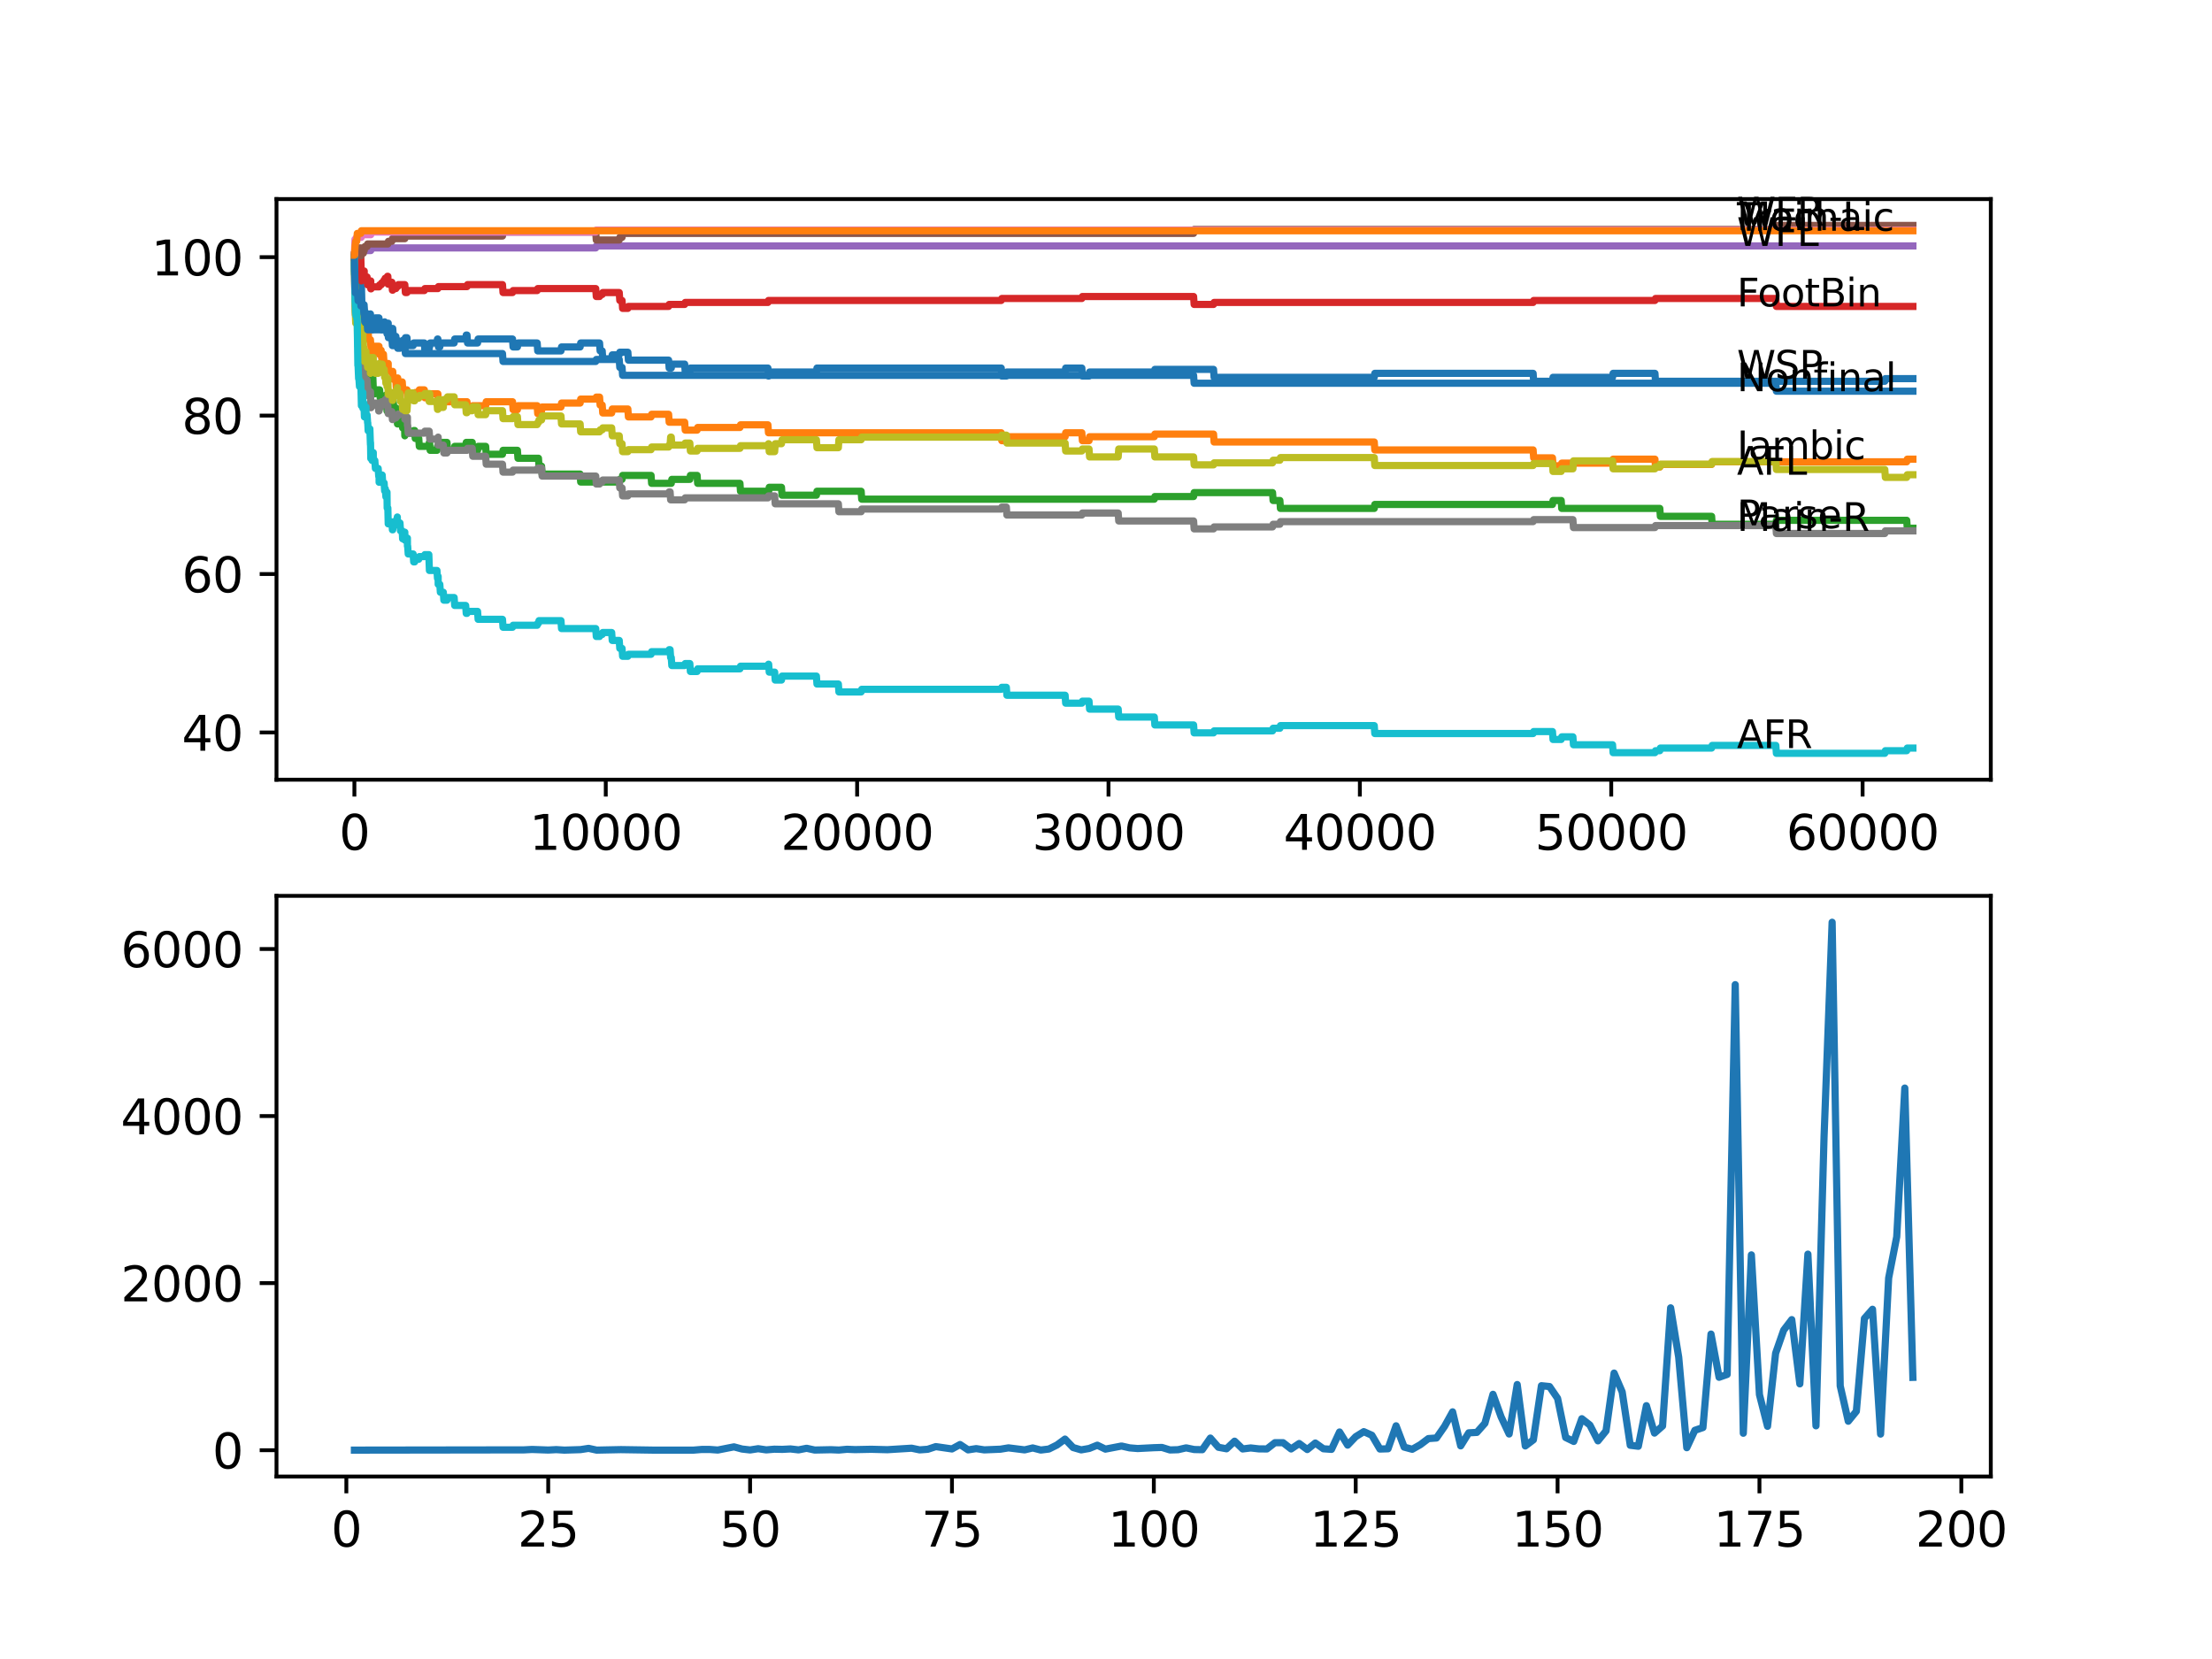 <?xml version="1.0" encoding="utf-8" standalone="no"?>
<!DOCTYPE svg PUBLIC "-//W3C//DTD SVG 1.1//EN"
  "http://www.w3.org/Graphics/SVG/1.1/DTD/svg11.dtd">
<svg xmlns:xlink="http://www.w3.org/1999/xlink" width="460.8pt" height="345.6pt" viewBox="0 0 460.8 345.6" xmlns="http://www.w3.org/2000/svg" version="1.1">
 <defs>
  <style type="text/css">*{stroke-linejoin: round; stroke-linecap: butt}</style>
 </defs>
 <g id="figure_1">
  <g id="patch_1">
   <path d="M 0 345.6 
L 460.8 345.6 
L 460.8 0 
L 0 0 
z
" style="fill: #ffffff"/>
  </g>
  <g id="axes_1">
   <g id="patch_2">
    <path d="M 57.6 162.432 
L 414.72 162.432 
L 414.72 41.472 
L 57.6 41.472 
z
" style="fill: #ffffff"/>
   </g>
   <g id="matplotlib.axis_1">
    <g id="xtick_1">
     <g id="line2d_1">
      <defs>
       <path id="mddcc6c1176" d="M 0 0 
L 0 3.5 
" style="stroke: #000000; stroke-width: 0.8"/>
      </defs>
      <g>
       <use xlink:href="#mddcc6c1176" x="73.827" y="162.432" style="stroke: #000000; stroke-width: 0.8"/>
      </g>
     </g>
     <g id="text_1">
      <!-- 0 -->
      <g transform="translate(70.646 177.03)scale(0.1 -0.1)">
       <defs>
        <path id="DejaVuSans-30" d="M 2034 4250 
Q 1547 4250 1301 3770 
Q 1056 3291 1056 2328 
Q 1056 1369 1301 889 
Q 1547 409 2034 409 
Q 2525 409 2770 889 
Q 3016 1369 3016 2328 
Q 3016 3291 2770 3770 
Q 2525 4250 2034 4250 
z
M 2034 4750 
Q 2819 4750 3233 4129 
Q 3647 3509 3647 2328 
Q 3647 1150 3233 529 
Q 2819 -91 2034 -91 
Q 1250 -91 836 529 
Q 422 1150 422 2328 
Q 422 3509 836 4129 
Q 1250 4750 2034 4750 
z
" transform="scale(0.016)"/>
       </defs>
       <use xlink:href="#DejaVuSans-30"/>
      </g>
     </g>
    </g>
    <g id="xtick_2">
     <g id="line2d_2">
      <g>
       <use xlink:href="#mddcc6c1176" x="126.192" y="162.432" style="stroke: #000000; stroke-width: 0.8"/>
      </g>
     </g>
     <g id="text_2">
      <!-- 10000 -->
      <g transform="translate(110.286 177.03)scale(0.1 -0.1)">
       <defs>
        <path id="DejaVuSans-31" d="M 794 531 
L 1825 531 
L 1825 4091 
L 703 3866 
L 703 4441 
L 1819 4666 
L 2450 4666 
L 2450 531 
L 3481 531 
L 3481 0 
L 794 0 
L 794 531 
z
" transform="scale(0.016)"/>
       </defs>
       <use xlink:href="#DejaVuSans-31"/>
       <use xlink:href="#DejaVuSans-30" x="63.623"/>
       <use xlink:href="#DejaVuSans-30" x="127.246"/>
       <use xlink:href="#DejaVuSans-30" x="190.869"/>
       <use xlink:href="#DejaVuSans-30" x="254.492"/>
      </g>
     </g>
    </g>
    <g id="xtick_3">
     <g id="line2d_3">
      <g>
       <use xlink:href="#mddcc6c1176" x="178.556" y="162.432" style="stroke: #000000; stroke-width: 0.8"/>
      </g>
     </g>
     <g id="text_3">
      <!-- 20000 -->
      <g transform="translate(162.65 177.03)scale(0.1 -0.1)">
       <defs>
        <path id="DejaVuSans-32" d="M 1228 531 
L 3431 531 
L 3431 0 
L 469 0 
L 469 531 
Q 828 903 1448 1529 
Q 2069 2156 2228 2338 
Q 2531 2678 2651 2914 
Q 2772 3150 2772 3378 
Q 2772 3750 2511 3984 
Q 2250 4219 1831 4219 
Q 1534 4219 1204 4116 
Q 875 4013 500 3803 
L 500 4441 
Q 881 4594 1212 4672 
Q 1544 4750 1819 4750 
Q 2544 4750 2975 4387 
Q 3406 4025 3406 3419 
Q 3406 3131 3298 2873 
Q 3191 2616 2906 2266 
Q 2828 2175 2409 1742 
Q 1991 1309 1228 531 
z
" transform="scale(0.016)"/>
       </defs>
       <use xlink:href="#DejaVuSans-32"/>
       <use xlink:href="#DejaVuSans-30" x="63.623"/>
       <use xlink:href="#DejaVuSans-30" x="127.246"/>
       <use xlink:href="#DejaVuSans-30" x="190.869"/>
       <use xlink:href="#DejaVuSans-30" x="254.492"/>
      </g>
     </g>
    </g>
    <g id="xtick_4">
     <g id="line2d_4">
      <g>
       <use xlink:href="#mddcc6c1176" x="230.921" y="162.432" style="stroke: #000000; stroke-width: 0.8"/>
      </g>
     </g>
     <g id="text_4">
      <!-- 30000 -->
      <g transform="translate(215.015 177.03)scale(0.1 -0.1)">
       <defs>
        <path id="DejaVuSans-33" d="M 2597 2516 
Q 3050 2419 3304 2112 
Q 3559 1806 3559 1356 
Q 3559 666 3084 287 
Q 2609 -91 1734 -91 
Q 1441 -91 1130 -33 
Q 819 25 488 141 
L 488 750 
Q 750 597 1062 519 
Q 1375 441 1716 441 
Q 2309 441 2620 675 
Q 2931 909 2931 1356 
Q 2931 1769 2642 2001 
Q 2353 2234 1838 2234 
L 1294 2234 
L 1294 2753 
L 1863 2753 
Q 2328 2753 2575 2939 
Q 2822 3125 2822 3475 
Q 2822 3834 2567 4026 
Q 2313 4219 1838 4219 
Q 1578 4219 1281 4162 
Q 984 4106 628 3988 
L 628 4550 
Q 988 4650 1302 4700 
Q 1616 4750 1894 4750 
Q 2613 4750 3031 4423 
Q 3450 4097 3450 3541 
Q 3450 3153 3228 2886 
Q 3006 2619 2597 2516 
z
" transform="scale(0.016)"/>
       </defs>
       <use xlink:href="#DejaVuSans-33"/>
       <use xlink:href="#DejaVuSans-30" x="63.623"/>
       <use xlink:href="#DejaVuSans-30" x="127.246"/>
       <use xlink:href="#DejaVuSans-30" x="190.869"/>
       <use xlink:href="#DejaVuSans-30" x="254.492"/>
      </g>
     </g>
    </g>
    <g id="xtick_5">
     <g id="line2d_5">
      <g>
       <use xlink:href="#mddcc6c1176" x="283.285" y="162.432" style="stroke: #000000; stroke-width: 0.8"/>
      </g>
     </g>
     <g id="text_5">
      <!-- 40000 -->
      <g transform="translate(267.379 177.03)scale(0.1 -0.1)">
       <defs>
        <path id="DejaVuSans-34" d="M 2419 4116 
L 825 1625 
L 2419 1625 
L 2419 4116 
z
M 2253 4666 
L 3047 4666 
L 3047 1625 
L 3713 1625 
L 3713 1100 
L 3047 1100 
L 3047 0 
L 2419 0 
L 2419 1100 
L 313 1100 
L 313 1709 
L 2253 4666 
z
" transform="scale(0.016)"/>
       </defs>
       <use xlink:href="#DejaVuSans-34"/>
       <use xlink:href="#DejaVuSans-30" x="63.623"/>
       <use xlink:href="#DejaVuSans-30" x="127.246"/>
       <use xlink:href="#DejaVuSans-30" x="190.869"/>
       <use xlink:href="#DejaVuSans-30" x="254.492"/>
      </g>
     </g>
    </g>
    <g id="xtick_6">
     <g id="line2d_6">
      <g>
       <use xlink:href="#mddcc6c1176" x="335.65" y="162.432" style="stroke: #000000; stroke-width: 0.8"/>
      </g>
     </g>
     <g id="text_6">
      <!-- 50000 -->
      <g transform="translate(319.744 177.03)scale(0.1 -0.1)">
       <defs>
        <path id="DejaVuSans-35" d="M 691 4666 
L 3169 4666 
L 3169 4134 
L 1269 4134 
L 1269 2991 
Q 1406 3038 1543 3061 
Q 1681 3084 1819 3084 
Q 2600 3084 3056 2656 
Q 3513 2228 3513 1497 
Q 3513 744 3044 326 
Q 2575 -91 1722 -91 
Q 1428 -91 1123 -41 
Q 819 9 494 109 
L 494 744 
Q 775 591 1075 516 
Q 1375 441 1709 441 
Q 2250 441 2565 725 
Q 2881 1009 2881 1497 
Q 2881 1984 2565 2268 
Q 2250 2553 1709 2553 
Q 1456 2553 1204 2497 
Q 953 2441 691 2322 
L 691 4666 
z
" transform="scale(0.016)"/>
       </defs>
       <use xlink:href="#DejaVuSans-35"/>
       <use xlink:href="#DejaVuSans-30" x="63.623"/>
       <use xlink:href="#DejaVuSans-30" x="127.246"/>
       <use xlink:href="#DejaVuSans-30" x="190.869"/>
       <use xlink:href="#DejaVuSans-30" x="254.492"/>
      </g>
     </g>
    </g>
    <g id="xtick_7">
     <g id="line2d_7">
      <g>
       <use xlink:href="#mddcc6c1176" x="388.014" y="162.432" style="stroke: #000000; stroke-width: 0.8"/>
      </g>
     </g>
     <g id="text_7">
      <!-- 60000 -->
      <g transform="translate(372.108 177.03)scale(0.1 -0.1)">
       <defs>
        <path id="DejaVuSans-36" d="M 2113 2584 
Q 1688 2584 1439 2293 
Q 1191 2003 1191 1497 
Q 1191 994 1439 701 
Q 1688 409 2113 409 
Q 2538 409 2786 701 
Q 3034 994 3034 1497 
Q 3034 2003 2786 2293 
Q 2538 2584 2113 2584 
z
M 3366 4563 
L 3366 3988 
Q 3128 4100 2886 4159 
Q 2644 4219 2406 4219 
Q 1781 4219 1451 3797 
Q 1122 3375 1075 2522 
Q 1259 2794 1537 2939 
Q 1816 3084 2150 3084 
Q 2853 3084 3261 2657 
Q 3669 2231 3669 1497 
Q 3669 778 3244 343 
Q 2819 -91 2113 -91 
Q 1303 -91 875 529 
Q 447 1150 447 2328 
Q 447 3434 972 4092 
Q 1497 4750 2381 4750 
Q 2619 4750 2861 4703 
Q 3103 4656 3366 4563 
z
" transform="scale(0.016)"/>
       </defs>
       <use xlink:href="#DejaVuSans-36"/>
       <use xlink:href="#DejaVuSans-30" x="63.623"/>
       <use xlink:href="#DejaVuSans-30" x="127.246"/>
       <use xlink:href="#DejaVuSans-30" x="190.869"/>
       <use xlink:href="#DejaVuSans-30" x="254.492"/>
      </g>
     </g>
    </g>
   </g>
   <g id="matplotlib.axis_2">
    <g id="ytick_1">
     <g id="line2d_8">
      <defs>
       <path id="m749ed5c007" d="M 0 0 
L -3.5 0 
" style="stroke: #000000; stroke-width: 0.8"/>
      </defs>
      <g>
       <use xlink:href="#m749ed5c007" x="57.6" y="152.588" style="stroke: #000000; stroke-width: 0.8"/>
      </g>
     </g>
     <g id="text_8">
      <!-- 40 -->
      <g transform="translate(37.875 156.387)scale(0.1 -0.1)">
       <use xlink:href="#DejaVuSans-34"/>
       <use xlink:href="#DejaVuSans-30" x="63.623"/>
      </g>
     </g>
    </g>
    <g id="ytick_2">
     <g id="line2d_9">
      <g>
       <use xlink:href="#m749ed5c007" x="57.6" y="119.582" style="stroke: #000000; stroke-width: 0.8"/>
      </g>
     </g>
     <g id="text_9">
      <!-- 60 -->
      <g transform="translate(37.875 123.382)scale(0.1 -0.1)">
       <use xlink:href="#DejaVuSans-36"/>
       <use xlink:href="#DejaVuSans-30" x="63.623"/>
      </g>
     </g>
    </g>
    <g id="ytick_3">
     <g id="line2d_10">
      <g>
       <use xlink:href="#m749ed5c007" x="57.6" y="86.577" style="stroke: #000000; stroke-width: 0.8"/>
      </g>
     </g>
     <g id="text_10">
      <!-- 80 -->
      <g transform="translate(37.875 90.376)scale(0.1 -0.1)">
       <defs>
        <path id="DejaVuSans-38" d="M 2034 2216 
Q 1584 2216 1326 1975 
Q 1069 1734 1069 1313 
Q 1069 891 1326 650 
Q 1584 409 2034 409 
Q 2484 409 2743 651 
Q 3003 894 3003 1313 
Q 3003 1734 2745 1975 
Q 2488 2216 2034 2216 
z
M 1403 2484 
Q 997 2584 770 2862 
Q 544 3141 544 3541 
Q 544 4100 942 4425 
Q 1341 4750 2034 4750 
Q 2731 4750 3128 4425 
Q 3525 4100 3525 3541 
Q 3525 3141 3298 2862 
Q 3072 2584 2669 2484 
Q 3125 2378 3379 2068 
Q 3634 1759 3634 1313 
Q 3634 634 3220 271 
Q 2806 -91 2034 -91 
Q 1263 -91 848 271 
Q 434 634 434 1313 
Q 434 1759 690 2068 
Q 947 2378 1403 2484 
z
M 1172 3481 
Q 1172 3119 1398 2916 
Q 1625 2713 2034 2713 
Q 2441 2713 2670 2916 
Q 2900 3119 2900 3481 
Q 2900 3844 2670 4047 
Q 2441 4250 2034 4250 
Q 1625 4250 1398 4047 
Q 1172 3844 1172 3481 
z
" transform="scale(0.016)"/>
       </defs>
       <use xlink:href="#DejaVuSans-38"/>
       <use xlink:href="#DejaVuSans-30" x="63.623"/>
      </g>
     </g>
    </g>
    <g id="ytick_4">
     <g id="line2d_11">
      <g>
       <use xlink:href="#m749ed5c007" x="57.6" y="53.571" style="stroke: #000000; stroke-width: 0.8"/>
      </g>
     </g>
     <g id="text_11">
      <!-- 100 -->
      <g transform="translate(31.512 57.371)scale(0.1 -0.1)">
       <use xlink:href="#DejaVuSans-31"/>
       <use xlink:href="#DejaVuSans-30" x="63.623"/>
       <use xlink:href="#DejaVuSans-30" x="127.246"/>
      </g>
     </g>
    </g>
   </g>
   <g id="line2d_12">
    <path d="M 73.833 53.571 
L 73.843 53.571 
L 73.848 53.159 
L 73.859 56.459 
L 73.937 54.671 
L 73.943 56.322 
L 74.016 54.121 
L 74.047 55.772 
L 74.095 55.772 
L 74.163 54.947 
L 74.168 56.597 
L 74.199 56.597 
L 74.314 56.597 
L 74.341 59.897 
L 74.43 58.522 
L 74.445 58.522 
L 74.508 56.872 
L 74.534 60.172 
L 74.545 60.172 
L 74.592 60.172 
L 74.712 58.797 
L 74.77 58.797 
L 74.885 57.972 
L 74.98 57.972 
L 75.053 59.622 
L 75.089 58.797 
L 75.163 58.797 
L 75.184 60.447 
L 75.273 59.897 
L 75.299 59.897 
L 75.425 64.848 
L 75.529 64.848 
L 75.587 66.498 
L 75.639 64.848 
L 75.692 64.848 
L 75.812 63.473 
L 75.844 63.473 
L 75.959 65.123 
L 76.163 65.123 
L 76.241 66.774 
L 76.273 65.948 
L 76.467 65.948 
L 76.582 65.398 
L 76.692 65.398 
L 76.807 67.049 
L 77.048 67.049 
L 77.168 65.398 
L 77.284 67.049 
L 77.299 67.049 
L 77.414 68.699 
L 77.514 68.699 
L 77.629 67.874 
L 77.76 67.874 
L 77.875 67.049 
L 78.085 67.049 
L 78.2 66.223 
L 78.949 66.223 
L 78.97 67.874 
L 79.059 67.049 
L 79.394 67.049 
L 79.509 68.699 
L 79.614 68.699 
L 79.729 67.874 
L 80.022 67.874 
L 80.127 67.049 
L 80.242 68.699 
L 80.274 68.699 
L 80.389 67.874 
L 80.603 67.874 
L 80.619 69.524 
L 80.713 68.699 
L 80.797 68.699 
L 80.871 67.324 
L 80.876 68.974 
L 80.902 68.974 
L 81.63 68.974 
L 81.745 68.424 
L 81.813 68.424 
L 81.928 70.074 
L 82.468 70.074 
L 82.583 71.724 
L 82.771 71.724 
L 82.85 70.899 
L 82.855 72.55 
L 82.876 72.55 
L 83.321 72.55 
L 83.436 71.724 
L 83.792 71.724 
L 83.908 70.899 
L 84.332 70.899 
L 84.447 70.349 
L 84.782 70.349 
L 84.897 71.999 
L 86.065 71.999 
L 86.18 71.449 
L 88.395 71.449 
L 88.51 73.1 
L 89.333 73.1 
L 89.448 72.274 
L 89.495 72.274 
L 89.61 71.449 
L 91.024 71.449 
L 91.139 70.624 
L 91.218 70.624 
L 91.333 72.274 
L 91.621 72.274 
L 91.736 71.449 
L 94.606 71.449 
L 94.721 70.624 
L 97.009 70.624 
L 97.124 69.799 
L 97.282 69.799 
L 97.397 71.449 
L 99.486 71.449 
L 99.601 70.624 
L 106.77 70.624 
L 106.885 72.274 
L 107.786 72.274 
L 107.901 71.449 
L 111.902 71.449 
L 112.017 73.1 
L 116.861 73.1 
L 116.976 72.274 
L 120.851 72.274 
L 120.966 71.449 
L 124.899 71.449 
L 125.014 73.1 
L 125.448 73.1 
L 125.564 74.75 
L 127.423 74.75 
L 127.538 73.925 
L 128.999 73.925 
L 129.114 73.375 
L 130.795 73.375 
L 130.91 75.025 
L 139.283 75.025 
L 139.398 76.675 
L 139.838 76.675 
L 139.953 75.85 
L 142.629 75.85 
L 142.744 77.5 
L 143.703 77.5 
L 143.818 76.675 
L 159.972 76.675 
L 160.088 78.325 
L 160.129 78.325 
L 160.245 77.5 
L 170.073 77.5 
L 170.189 76.675 
L 208.577 76.675 
L 208.692 78.325 
L 209.64 78.325 
L 209.755 77.5 
L 221.883 77.5 
L 221.998 76.675 
L 225.365 76.675 
L 225.48 78.325 
L 226.863 78.325 
L 226.978 77.5 
L 240.462 77.5 
L 240.577 76.95 
L 252.804 76.95 
L 252.919 78.601 
L 286.281 78.601 
L 286.396 77.775 
L 319.375 77.775 
L 319.49 79.426 
L 323.407 79.426 
L 323.522 78.601 
L 335.922 78.601 
L 336.037 77.775 
L 344.756 77.775 
L 344.871 79.426 
L 392.638 79.426 
L 392.753 78.876 
L 398.487 78.876 
L 398.487 78.876 
" clip-path="url(#paacae9a182)" style="fill: none; stroke: #1f77b4; stroke-width: 1.5; stroke-linecap: square"/>
   </g>
   <g id="line2d_13">
    <path d="M 73.833 55.222 
L 73.843 55.222 
L 73.943 61.135 
L 73.964 60.31 
L 74.032 59.485 
L 74.037 61.135 
L 74.068 61.135 
L 74.079 61.135 
L 74.095 62.785 
L 74.147 60.86 
L 74.194 62.51 
L 74.199 62.51 
L 74.314 61.96 
L 74.341 63.611 
L 74.424 63.06 
L 74.466 63.06 
L 74.508 61.96 
L 74.534 65.261 
L 74.555 65.261 
L 74.592 65.261 
L 74.65 64.161 
L 74.655 65.811 
L 74.697 65.811 
L 74.98 65.811 
L 75.053 67.461 
L 75.089 66.086 
L 75.163 66.086 
L 75.278 65.536 
L 75.299 65.536 
L 75.425 70.487 
L 75.519 70.487 
L 75.535 71.587 
L 75.639 69.386 
L 75.655 69.386 
L 75.775 68.286 
L 75.802 68.286 
L 75.844 67.461 
L 75.849 69.111 
L 75.906 69.111 
L 75.948 69.111 
L 76.069 68.011 
L 76.163 68.011 
L 76.184 69.662 
L 76.273 69.111 
L 76.692 69.111 
L 76.807 70.762 
L 77.168 70.762 
L 77.284 72.412 
L 77.299 72.412 
L 77.414 74.062 
L 77.535 74.062 
L 77.65 73.512 
L 77.687 73.512 
L 77.807 72.137 
L 78.949 72.137 
L 78.97 73.787 
L 79.059 72.962 
L 79.394 72.962 
L 79.509 74.612 
L 79.614 74.612 
L 79.729 73.787 
L 79.876 73.787 
L 79.991 75.438 
L 80.127 75.438 
L 80.242 77.088 
L 80.431 77.088 
L 80.546 76.538 
L 80.839 76.538 
L 80.871 75.713 
L 80.876 77.363 
L 80.944 77.363 
L 81.813 77.363 
L 81.928 79.013 
L 82.468 79.013 
L 82.546 80.663 
L 82.578 80.113 
L 82.688 80.113 
L 82.808 78.738 
L 82.85 78.738 
L 82.965 80.388 
L 83.321 80.388 
L 83.436 79.563 
L 83.792 79.563 
L 83.908 81.213 
L 84.782 81.213 
L 84.897 82.864 
L 86.065 82.864 
L 86.18 82.314 
L 86.384 82.314 
L 86.5 81.764 
L 87.233 81.764 
L 87.348 81.213 
L 88.395 81.213 
L 88.51 82.864 
L 89.495 82.864 
L 89.61 82.039 
L 91.218 82.039 
L 91.333 83.689 
L 97.282 83.689 
L 97.397 85.339 
L 98.371 85.339 
L 98.486 84.514 
L 101.172 84.514 
L 101.287 83.689 
L 106.77 83.689 
L 106.885 85.339 
L 107.786 85.339 
L 107.901 84.514 
L 111.902 84.514 
L 112.017 86.164 
L 112.169 86.164 
L 112.284 85.614 
L 112.818 85.614 
L 112.933 84.789 
L 116.861 84.789 
L 116.976 83.964 
L 120.851 83.964 
L 120.966 83.139 
L 124.103 83.139 
L 124.218 82.726 
L 124.899 82.726 
L 125.014 84.377 
L 125.448 84.377 
L 125.564 86.027 
L 127.423 86.027 
L 127.538 85.202 
L 130.795 85.202 
L 130.91 86.852 
L 135.628 86.852 
L 135.743 86.302 
L 139.283 86.302 
L 139.398 87.952 
L 142.629 87.952 
L 142.744 89.602 
L 145.221 89.602 
L 145.336 89.052 
L 154.144 89.052 
L 154.259 88.502 
L 159.972 88.502 
L 160.088 90.153 
L 208.577 90.153 
L 208.692 91.803 
L 209.64 91.803 
L 209.755 90.978 
L 221.883 90.978 
L 221.998 90.153 
L 225.365 90.153 
L 225.48 91.803 
L 226.863 91.803 
L 226.978 90.978 
L 240.462 90.978 
L 240.577 90.428 
L 252.804 90.428 
L 252.919 92.078 
L 286.281 92.078 
L 286.396 93.728 
L 319.375 93.728 
L 319.49 95.378 
L 323.407 95.378 
L 323.522 97.029 
L 325.224 97.029 
L 325.339 96.479 
L 335.922 96.479 
L 336.037 95.653 
L 344.756 95.653 
L 344.871 97.304 
L 345.767 97.304 
L 345.882 96.754 
L 356.559 96.754 
L 356.674 96.204 
L 397.204 96.204 
L 397.32 95.653 
L 398.487 95.653 
L 398.487 95.653 
" clip-path="url(#paacae9a182)" style="fill: none; stroke: #ff7f0e; stroke-width: 1.5; stroke-linecap: square"/>
   </g>
   <g id="line2d_14">
    <path d="M 73.833 53.159 
L 73.843 53.159 
L 73.848 52.746 
L 73.875 57.147 
L 73.88 57.147 
L 73.922 56.322 
L 74 61.273 
L 74.011 61.273 
L 74.105 60.723 
L 74.11 62.373 
L 74.142 62.373 
L 74.257 65.261 
L 74.32 65.261 
L 74.341 66.911 
L 74.43 65.536 
L 74.445 65.536 
L 74.487 64.711 
L 74.472 66.361 
L 74.55 66.361 
L 74.592 66.361 
L 74.639 65.811 
L 74.644 67.461 
L 74.697 66.636 
L 74.77 66.636 
L 74.885 65.811 
L 75.053 65.811 
L 75.178 70.762 
L 75.184 70.762 
L 75.304 69.662 
L 75.519 69.662 
L 75.639 72.962 
L 75.655 72.962 
L 75.77 75.713 
L 75.875 75.713 
L 75.948 74.887 
L 75.953 76.538 
L 75.98 76.538 
L 76.037 76.538 
L 76.152 78.188 
L 76.184 78.188 
L 76.241 79.838 
L 76.294 79.013 
L 76.467 79.013 
L 76.582 78.463 
L 77.048 78.463 
L 77.168 76.813 
L 77.236 76.813 
L 77.352 76.263 
L 77.446 76.263 
L 77.561 78.738 
L 77.676 78.738 
L 77.797 82.039 
L 78.085 82.039 
L 78.2 81.213 
L 79.08 81.213 
L 79.195 82.864 
L 79.462 82.864 
L 79.577 84.514 
L 79.876 84.514 
L 79.991 83.964 
L 80.022 83.964 
L 80.137 83.139 
L 80.274 83.139 
L 80.389 82.314 
L 80.431 82.314 
L 80.546 83.964 
L 80.603 83.964 
L 80.619 85.614 
L 80.713 84.789 
L 80.797 84.789 
L 80.912 84.239 
L 81.63 84.239 
L 81.745 83.689 
L 81.813 83.689 
L 81.902 83.359 
L 82.017 85.009 
L 82.546 85.009 
L 82.661 86.659 
L 82.688 86.659 
L 82.803 88.31 
L 83.792 88.31 
L 83.871 87.485 
L 83.876 89.135 
L 83.897 89.135 
L 84.29 89.135 
L 84.332 90.785 
L 84.4 90.235 
L 86.065 90.235 
L 86.18 89.685 
L 86.384 89.685 
L 86.5 91.335 
L 87.233 91.335 
L 87.348 92.985 
L 89.333 92.985 
L 89.448 92.16 
L 89.495 92.16 
L 89.61 93.811 
L 91.024 93.811 
L 91.139 92.985 
L 91.621 92.985 
L 91.736 92.16 
L 93.113 92.16 
L 93.229 93.811 
L 94.606 93.811 
L 94.721 92.985 
L 97.009 92.985 
L 97.124 92.16 
L 98.371 92.16 
L 98.486 93.811 
L 99.486 93.811 
L 99.601 92.985 
L 101.172 92.985 
L 101.287 94.636 
L 104.675 94.636 
L 104.791 93.811 
L 107.786 93.811 
L 107.901 95.461 
L 112.169 95.461 
L 112.284 97.111 
L 112.818 97.111 
L 112.933 98.761 
L 120.851 98.761 
L 120.966 100.412 
L 128.999 100.412 
L 129.114 99.862 
L 129.585 99.862 
L 129.7 99.037 
L 135.628 99.037 
L 135.743 100.687 
L 139.838 100.687 
L 139.953 99.862 
L 143.703 99.862 
L 143.818 99.037 
L 145.221 99.037 
L 145.336 100.687 
L 154.144 100.687 
L 154.259 102.337 
L 160.129 102.337 
L 160.245 101.512 
L 162.795 101.512 
L 162.91 103.162 
L 170.073 103.162 
L 170.189 102.337 
L 179.394 102.337 
L 179.509 103.987 
L 240.462 103.987 
L 240.577 103.437 
L 248.646 103.437 
L 248.762 102.612 
L 265.094 102.612 
L 265.209 104.262 
L 266.623 104.262 
L 266.738 105.913 
L 286.281 105.913 
L 286.396 105.088 
L 323.407 105.088 
L 323.522 104.262 
L 325.224 104.262 
L 325.339 105.913 
L 345.767 105.913 
L 345.882 107.563 
L 356.559 107.563 
L 356.674 109.213 
L 369.938 109.213 
L 370.053 108.388 
L 397.204 108.388 
L 397.32 110.038 
L 398.487 110.038 
L 398.487 110.038 
" clip-path="url(#paacae9a182)" style="fill: none; stroke: #2ca02c; stroke-width: 1.5; stroke-linecap: square"/>
   </g>
   <g id="line2d_15">
    <path d="M 73.833 53.571 
L 73.848 53.571 
L 73.854 55.222 
L 73.943 52.884 
L 73.953 52.884 
L 73.985 52.884 
L 74.032 54.534 
L 74.095 53.571 
L 74.32 53.571 
L 74.435 53.159 
L 74.482 53.159 
L 74.508 54.809 
L 74.592 53.984 
L 74.98 53.984 
L 75.095 53.571 
L 75.163 53.571 
L 75.288 58.522 
L 75.299 58.522 
L 75.425 57.284 
L 75.529 57.284 
L 75.645 56.872 
L 75.844 56.872 
L 75.875 56.459 
L 75.88 58.11 
L 75.938 58.11 
L 76.163 58.11 
L 76.278 57.697 
L 76.467 57.697 
L 76.582 59.347 
L 76.692 59.347 
L 76.807 58.935 
L 77.168 58.935 
L 77.236 58.522 
L 77.242 60.172 
L 77.263 60.172 
L 77.299 60.172 
L 77.414 59.76 
L 78.949 59.76 
L 79.064 59.347 
L 79.394 59.347 
L 79.509 58.935 
L 79.876 58.935 
L 79.991 58.385 
L 80.127 58.385 
L 80.242 57.972 
L 80.603 57.972 
L 80.719 57.559 
L 80.797 57.559 
L 80.871 59.21 
L 80.907 58.797 
L 81.63 58.797 
L 81.745 60.447 
L 81.813 60.447 
L 81.928 60.117 
L 82.468 60.117 
L 82.583 59.705 
L 82.85 59.705 
L 82.965 59.292 
L 84.332 59.292 
L 84.447 60.943 
L 84.782 60.943 
L 84.897 60.53 
L 88.395 60.53 
L 88.51 60.117 
L 91.218 60.117 
L 91.333 59.705 
L 97.282 59.705 
L 97.397 59.292 
L 104.675 59.292 
L 104.791 60.943 
L 106.77 60.943 
L 106.885 60.53 
L 111.902 60.53 
L 112.017 60.117 
L 124.103 60.117 
L 124.218 61.768 
L 124.899 61.768 
L 125.014 61.355 
L 125.448 61.355 
L 125.564 60.943 
L 128.999 60.943 
L 129.114 62.593 
L 129.585 62.593 
L 129.7 64.243 
L 130.795 64.243 
L 130.91 63.831 
L 139.283 63.831 
L 139.398 63.418 
L 142.629 63.418 
L 142.744 63.005 
L 159.972 63.005 
L 160.088 62.593 
L 208.577 62.593 
L 208.692 62.18 
L 225.365 62.18 
L 225.48 61.768 
L 248.646 61.768 
L 248.762 63.418 
L 252.804 63.418 
L 252.919 63.005 
L 319.375 63.005 
L 319.49 62.593 
L 344.756 62.593 
L 344.871 62.18 
L 369.938 62.18 
L 370.053 63.831 
L 398.487 63.831 
L 398.487 63.831 
" clip-path="url(#paacae9a182)" style="fill: none; stroke: #d62728; stroke-width: 1.5; stroke-linecap: square"/>
   </g>
   <g id="line2d_16">
    <path d="M 73.833 53.159 
L 74.163 53.159 
L 74.278 52.746 
L 75.247 52.746 
L 75.362 52.196 
L 77.236 52.196 
L 77.352 51.646 
L 124.103 51.646 
L 124.218 51.233 
L 398.487 51.233 
L 398.487 51.233 
" clip-path="url(#paacae9a182)" style="fill: none; stroke: #9467bd; stroke-width: 1.5; stroke-linecap: square"/>
   </g>
   <g id="line2d_17">
    <path d="M 73.833 53.571 
L 73.843 53.571 
L 73.979 51.371 
L 73.985 51.371 
L 74.011 53.021 
L 74.095 52.471 
L 74.482 52.471 
L 74.597 51.646 
L 75.163 51.646 
L 75.184 53.296 
L 75.273 52.746 
L 75.692 52.746 
L 75.807 52.196 
L 75.875 52.196 
L 75.99 51.371 
L 76.467 51.371 
L 76.582 50.821 
L 80.797 50.821 
L 80.912 50.271 
L 81.63 50.271 
L 81.745 49.721 
L 84.332 49.721 
L 84.447 49.171 
L 104.675 49.171 
L 104.791 48.345 
L 124.103 48.345 
L 124.218 49.996 
L 128.999 49.996 
L 129.114 49.446 
L 129.585 49.446 
L 129.7 48.62 
L 248.646 48.62 
L 248.762 47.795 
L 369.938 47.795 
L 370.053 46.97 
L 398.487 46.97 
L 398.487 46.97 
" clip-path="url(#paacae9a182)" style="fill: none; stroke: #8c564b; stroke-width: 1.5; stroke-linecap: square"/>
   </g>
   <g id="line2d_18">
    <path d="M 73.833 53.159 
L 73.953 49.858 
L 74.163 49.858 
L 74.278 49.446 
L 75.247 49.446 
L 75.362 48.896 
L 77.236 48.896 
L 77.352 48.345 
L 124.103 48.345 
L 124.218 47.933 
L 398.487 47.933 
L 398.487 47.933 
" clip-path="url(#paacae9a182)" style="fill: none; stroke: #e377c2; stroke-width: 1.5; stroke-linecap: square"/>
   </g>
   <g id="line2d_19">
    <path d="M 73.833 55.222 
L 73.969 63.886 
L 73.985 63.886 
L 74.032 65.536 
L 74.095 65.123 
L 74.147 65.123 
L 74.262 66.774 
L 74.32 66.774 
L 74.435 66.361 
L 74.482 66.361 
L 74.608 72.137 
L 74.98 72.137 
L 75.095 71.724 
L 75.163 71.724 
L 75.288 76.675 
L 75.299 76.675 
L 75.425 75.438 
L 75.529 75.438 
L 75.587 75.025 
L 75.603 78.325 
L 75.844 78.325 
L 75.875 77.913 
L 75.88 79.563 
L 75.938 79.563 
L 76.163 79.563 
L 76.278 79.151 
L 76.467 79.151 
L 76.582 80.801 
L 76.613 80.801 
L 76.692 82.451 
L 76.723 82.039 
L 77.168 82.039 
L 77.189 81.626 
L 77.242 84.927 
L 77.299 84.927 
L 77.414 84.514 
L 77.676 84.514 
L 77.791 83.964 
L 78.781 83.964 
L 78.896 85.614 
L 78.949 85.614 
L 79.064 85.202 
L 79.08 85.202 
L 79.195 84.652 
L 79.394 84.652 
L 79.514 83.689 
L 80.127 83.689 
L 80.242 83.276 
L 80.603 83.276 
L 80.651 82.864 
L 80.656 84.514 
L 80.698 84.514 
L 80.797 84.514 
L 80.871 86.164 
L 80.907 85.752 
L 81.63 85.752 
L 81.745 87.402 
L 81.813 87.402 
L 81.928 87.072 
L 82.468 87.072 
L 82.583 86.659 
L 82.85 86.659 
L 82.965 86.247 
L 84.29 86.247 
L 84.332 85.697 
L 84.337 87.347 
L 84.389 87.347 
L 84.782 87.347 
L 84.871 86.934 
L 84.876 88.585 
L 84.924 88.585 
L 85.039 90.235 
L 88.395 90.235 
L 88.51 89.822 
L 89.406 89.822 
L 89.521 91.473 
L 91.218 91.473 
L 91.275 91.06 
L 91.281 92.71 
L 91.312 92.71 
L 92.349 92.71 
L 92.464 94.361 
L 93.113 94.361 
L 93.229 93.811 
L 97.282 93.811 
L 97.397 93.398 
L 98.371 93.398 
L 98.486 95.048 
L 101.172 95.048 
L 101.287 96.699 
L 104.675 96.699 
L 104.791 98.349 
L 106.77 98.349 
L 106.885 97.936 
L 111.902 97.936 
L 112.017 97.524 
L 112.818 97.524 
L 112.933 99.174 
L 124.103 99.174 
L 124.218 100.824 
L 124.899 100.824 
L 125.014 100.412 
L 125.448 100.412 
L 125.564 99.999 
L 128.999 99.999 
L 129.114 101.649 
L 129.585 101.649 
L 129.7 103.3 
L 130.795 103.3 
L 130.91 102.887 
L 139.283 102.887 
L 139.398 102.475 
L 139.592 102.475 
L 139.707 104.125 
L 142.629 104.125 
L 142.744 103.712 
L 159.972 103.712 
L 160.088 103.3 
L 161.376 103.3 
L 161.491 104.95 
L 174.645 104.95 
L 174.76 106.6 
L 179.394 106.6 
L 179.509 106.05 
L 208.577 106.05 
L 208.692 105.638 
L 209.64 105.638 
L 209.755 107.288 
L 225.365 107.288 
L 225.48 106.875 
L 232.937 106.875 
L 233.052 108.526 
L 248.646 108.526 
L 248.762 110.176 
L 252.804 110.176 
L 252.919 109.763 
L 265.094 109.763 
L 265.209 109.213 
L 266.623 109.213 
L 266.738 108.663 
L 319.375 108.663 
L 319.49 108.251 
L 327.664 108.251 
L 327.78 109.901 
L 344.756 109.901 
L 344.871 109.488 
L 369.938 109.488 
L 370.053 111.139 
L 392.638 111.139 
L 392.753 110.588 
L 398.487 110.588 
L 398.487 110.588 
" clip-path="url(#paacae9a182)" style="fill: none; stroke: #7f7f7f; stroke-width: 1.5; stroke-linecap: square"/>
   </g>
   <g id="line2d_20">
    <path d="M 73.833 53.571 
L 73.843 53.571 
L 73.99 64.986 
L 74.011 64.986 
L 74.105 67.324 
L 74.126 66.774 
L 74.142 66.774 
L 74.278 63.611 
L 74.32 63.611 
L 74.341 63.198 
L 74.346 64.848 
L 74.409 64.848 
L 74.487 70.899 
L 74.529 68.286 
L 74.592 64.573 
L 74.65 65.673 
L 74.765 67.324 
L 74.77 67.324 
L 74.885 68.974 
L 74.98 68.974 
L 75.053 68.561 
L 75.058 70.212 
L 75.079 69.662 
L 75.184 69.662 
L 75.299 71.312 
L 75.425 70.074 
L 75.519 70.074 
L 75.587 68.561 
L 75.603 71.862 
L 75.608 71.862 
L 75.655 71.862 
L 75.692 71.312 
L 75.697 72.962 
L 75.76 72.412 
L 75.802 72.412 
L 75.917 75.3 
L 75.948 75.3 
L 76.069 74.2 
L 76.163 74.2 
L 76.241 73.237 
L 76.247 74.887 
L 76.262 74.887 
L 76.467 74.887 
L 76.582 76.538 
L 76.613 76.538 
L 76.728 74.475 
L 77.048 74.475 
L 77.168 77.775 
L 77.31 75.3 
L 77.446 75.3 
L 77.514 74.475 
L 77.519 76.125 
L 77.551 75.575 
L 77.676 75.575 
L 77.76 74.475 
L 77.765 76.125 
L 77.781 76.125 
L 78.085 76.125 
L 78.2 77.775 
L 78.781 77.775 
L 78.896 76.125 
L 78.949 76.125 
L 78.97 75.713 
L 78.975 77.363 
L 79.043 77.363 
L 79.08 77.363 
L 79.195 76.813 
L 79.394 76.813 
L 79.514 75.85 
L 79.614 75.85 
L 79.729 77.5 
L 79.876 77.5 
L 79.991 76.95 
L 80.022 76.95 
L 80.127 78.601 
L 80.132 78.188 
L 80.274 78.188 
L 80.389 79.838 
L 80.431 79.838 
L 80.546 79.288 
L 80.603 79.288 
L 80.624 80.526 
L 80.719 78.876 
L 80.797 78.876 
L 80.871 82.176 
L 80.912 81.764 
L 81.63 81.764 
L 81.745 83.414 
L 81.813 83.414 
L 81.939 82.259 
L 82.468 82.259 
L 82.588 81.296 
L 82.688 81.296 
L 82.771 80.746 
L 82.777 82.396 
L 82.787 82.396 
L 82.85 82.396 
L 82.965 81.984 
L 83.321 81.984 
L 83.436 83.634 
L 83.792 83.634 
L 83.871 85.284 
L 83.902 84.459 
L 84.29 84.459 
L 84.332 83.909 
L 84.337 85.559 
L 84.389 85.559 
L 84.782 85.559 
L 84.918 83.496 
L 84.924 83.496 
L 85.039 81.846 
L 86.065 81.846 
L 86.18 83.496 
L 86.384 83.496 
L 86.5 82.946 
L 87.233 82.946 
L 87.348 82.396 
L 88.395 82.396 
L 88.51 81.984 
L 89.333 81.984 
L 89.406 83.634 
L 89.443 81.984 
L 89.495 81.984 
L 89.61 83.634 
L 91.024 83.634 
L 91.139 85.284 
L 91.218 85.284 
L 91.354 83.221 
L 91.621 83.221 
L 91.736 84.872 
L 92.349 84.872 
L 92.464 83.221 
L 93.113 83.221 
L 93.229 82.671 
L 94.606 82.671 
L 94.721 84.322 
L 97.009 84.322 
L 97.124 85.972 
L 97.282 85.972 
L 97.397 85.559 
L 98.371 85.559 
L 98.486 84.734 
L 99.486 84.734 
L 99.601 86.384 
L 101.172 86.384 
L 101.287 85.559 
L 104.675 85.559 
L 104.791 87.21 
L 106.77 87.21 
L 106.885 86.797 
L 107.786 86.797 
L 107.901 88.447 
L 111.902 88.447 
L 112.017 88.035 
L 112.169 88.035 
L 112.284 87.485 
L 112.818 87.485 
L 112.933 86.659 
L 116.861 86.659 
L 116.976 88.31 
L 120.851 88.31 
L 120.966 89.96 
L 124.899 89.96 
L 125.014 89.547 
L 125.448 89.547 
L 125.564 89.135 
L 127.423 89.135 
L 127.538 90.785 
L 128.999 90.785 
L 129.114 92.435 
L 129.585 92.435 
L 129.7 94.086 
L 130.795 94.086 
L 130.91 93.673 
L 135.628 93.673 
L 135.743 93.123 
L 139.283 93.123 
L 139.398 92.71 
L 139.592 92.71 
L 139.707 91.06 
L 139.838 91.06 
L 139.953 92.71 
L 142.629 92.71 
L 142.744 92.298 
L 143.703 92.298 
L 143.818 93.948 
L 145.221 93.948 
L 145.336 93.398 
L 154.144 93.398 
L 154.259 92.848 
L 159.972 92.848 
L 160.088 92.435 
L 160.129 92.435 
L 160.245 94.086 
L 161.376 94.086 
L 161.491 92.435 
L 162.795 92.435 
L 162.91 91.61 
L 170.073 91.61 
L 170.189 93.261 
L 174.645 93.261 
L 174.76 91.61 
L 179.394 91.61 
L 179.509 91.06 
L 208.577 91.06 
L 208.692 90.648 
L 209.64 90.648 
L 209.755 92.298 
L 221.883 92.298 
L 221.998 93.948 
L 225.365 93.948 
L 225.48 93.536 
L 226.863 93.536 
L 226.978 95.186 
L 232.937 95.186 
L 233.052 93.536 
L 240.462 93.536 
L 240.577 95.186 
L 248.646 95.186 
L 248.762 96.836 
L 252.804 96.836 
L 252.919 96.424 
L 265.094 96.424 
L 265.209 95.873 
L 266.623 95.873 
L 266.738 95.323 
L 286.281 95.323 
L 286.396 96.974 
L 319.375 96.974 
L 319.49 96.561 
L 323.407 96.561 
L 323.522 98.211 
L 325.224 98.211 
L 325.339 97.661 
L 327.664 97.661 
L 327.78 96.011 
L 335.922 96.011 
L 336.037 97.661 
L 344.756 97.661 
L 344.871 97.249 
L 345.767 97.249 
L 345.882 96.699 
L 356.559 96.699 
L 356.674 96.149 
L 369.938 96.149 
L 370.053 97.799 
L 392.638 97.799 
L 392.753 99.449 
L 397.204 99.449 
L 397.32 98.899 
L 398.487 98.899 
L 398.487 98.899 
" clip-path="url(#paacae9a182)" style="fill: none; stroke: #bcbd22; stroke-width: 1.5; stroke-linecap: square"/>
   </g>
   <g id="line2d_21">
    <path d="M 73.833 55.222 
L 73.843 55.222 
L 73.974 62.923 
L 73.985 62.923 
L 74.1 65.261 
L 74.105 65.261 
L 74.147 64.161 
L 74.152 65.811 
L 74.215 65.261 
L 74.32 65.261 
L 74.341 64.848 
L 74.346 66.498 
L 74.409 66.498 
L 74.55 76.125 
L 74.592 76.125 
L 74.707 78.876 
L 74.77 78.876 
L 74.885 80.526 
L 74.98 80.526 
L 75.1 79.563 
L 75.163 79.563 
L 75.288 84.514 
L 75.299 84.514 
L 75.425 83.276 
L 75.519 83.276 
L 75.587 81.764 
L 75.603 85.064 
L 75.608 85.064 
L 75.655 85.064 
L 75.775 83.964 
L 75.802 83.964 
L 75.917 86.852 
L 75.948 86.852 
L 76.069 85.752 
L 76.163 85.752 
L 76.241 84.789 
L 76.247 86.439 
L 76.262 86.439 
L 76.467 86.439 
L 76.582 88.09 
L 76.613 88.09 
L 76.692 89.74 
L 76.723 89.327 
L 77.048 89.327 
L 77.168 92.628 
L 77.189 92.215 
L 77.242 95.516 
L 77.299 95.516 
L 77.414 95.103 
L 77.446 95.103 
L 77.514 94.278 
L 77.519 95.928 
L 77.551 95.378 
L 77.676 95.378 
L 77.76 94.278 
L 77.765 95.928 
L 77.781 95.928 
L 78.085 95.928 
L 78.2 97.579 
L 78.781 97.579 
L 78.896 99.229 
L 78.949 99.229 
L 78.97 98.816 
L 78.975 100.467 
L 79.043 100.467 
L 79.08 100.467 
L 79.195 99.917 
L 79.394 99.917 
L 79.514 98.954 
L 79.614 98.954 
L 79.729 100.604 
L 80.022 100.604 
L 80.127 102.255 
L 80.132 101.842 
L 80.274 101.842 
L 80.389 103.492 
L 80.431 103.492 
L 80.546 102.942 
L 80.603 102.942 
L 80.619 102.53 
L 80.656 105.83 
L 80.677 105.83 
L 80.797 105.83 
L 80.871 109.131 
L 80.912 108.718 
L 81.63 108.718 
L 81.745 110.368 
L 81.813 110.368 
L 81.939 109.213 
L 82.468 109.213 
L 82.588 108.251 
L 82.688 108.251 
L 82.771 107.7 
L 82.777 109.351 
L 82.787 109.351 
L 82.85 109.351 
L 82.965 108.938 
L 83.321 108.938 
L 83.436 110.588 
L 83.792 110.588 
L 83.871 112.239 
L 83.902 111.414 
L 84.29 111.414 
L 84.332 110.864 
L 84.337 112.514 
L 84.389 112.514 
L 84.782 112.514 
L 84.871 112.101 
L 84.876 113.751 
L 84.924 113.751 
L 85.039 115.402 
L 86.065 115.402 
L 86.18 117.052 
L 86.384 117.052 
L 86.5 116.502 
L 87.233 116.502 
L 87.348 115.952 
L 88.395 115.952 
L 88.51 115.539 
L 89.333 115.539 
L 89.453 118.84 
L 91.024 118.84 
L 91.139 120.49 
L 91.218 120.49 
L 91.275 120.078 
L 91.281 121.728 
L 91.312 121.728 
L 91.621 121.728 
L 91.736 123.378 
L 92.349 123.378 
L 92.464 125.028 
L 93.113 125.028 
L 93.229 124.478 
L 94.606 124.478 
L 94.721 126.129 
L 97.009 126.129 
L 97.124 127.779 
L 97.282 127.779 
L 97.397 127.366 
L 99.486 127.366 
L 99.601 129.017 
L 104.675 129.017 
L 104.791 130.667 
L 106.77 130.667 
L 106.885 130.254 
L 111.902 130.254 
L 112.017 129.842 
L 112.169 129.842 
L 112.284 129.292 
L 116.861 129.292 
L 116.976 130.942 
L 124.103 130.942 
L 124.218 132.592 
L 124.899 132.592 
L 125.014 132.18 
L 125.448 132.18 
L 125.564 131.767 
L 127.423 131.767 
L 127.538 133.417 
L 128.999 133.417 
L 129.114 135.068 
L 129.585 135.068 
L 129.7 136.718 
L 130.795 136.718 
L 130.91 136.305 
L 135.628 136.305 
L 135.743 135.755 
L 139.283 135.755 
L 139.398 135.343 
L 139.592 135.343 
L 139.707 136.993 
L 139.838 136.993 
L 139.953 138.643 
L 142.629 138.643 
L 142.744 138.231 
L 143.703 138.231 
L 143.818 139.881 
L 145.221 139.881 
L 145.336 139.331 
L 154.144 139.331 
L 154.259 138.781 
L 159.972 138.781 
L 160.088 138.368 
L 160.129 138.368 
L 160.245 140.018 
L 161.376 140.018 
L 161.491 141.669 
L 162.795 141.669 
L 162.91 140.844 
L 170.073 140.844 
L 170.189 142.494 
L 174.645 142.494 
L 174.76 144.144 
L 179.394 144.144 
L 179.509 143.594 
L 208.577 143.594 
L 208.692 143.181 
L 209.64 143.181 
L 209.755 144.832 
L 221.883 144.832 
L 221.998 146.482 
L 225.365 146.482 
L 225.48 146.069 
L 226.863 146.069 
L 226.978 147.72 
L 232.937 147.72 
L 233.052 149.37 
L 240.462 149.37 
L 240.577 151.02 
L 248.646 151.02 
L 248.762 152.671 
L 252.804 152.671 
L 252.919 152.258 
L 265.094 152.258 
L 265.209 151.708 
L 266.623 151.708 
L 266.738 151.158 
L 286.281 151.158 
L 286.396 152.808 
L 319.375 152.808 
L 319.49 152.396 
L 323.407 152.396 
L 323.522 154.046 
L 325.224 154.046 
L 325.339 153.496 
L 327.664 153.496 
L 327.78 155.146 
L 335.922 155.146 
L 336.037 156.796 
L 344.756 156.796 
L 344.871 156.384 
L 345.767 156.384 
L 345.882 155.834 
L 356.559 155.834 
L 356.674 155.284 
L 369.938 155.284 
L 370.053 156.934 
L 392.638 156.934 
L 392.753 156.384 
L 397.204 156.384 
L 397.32 155.834 
L 398.487 155.834 
L 398.487 155.834 
" clip-path="url(#paacae9a182)" style="fill: none; stroke: #17becf; stroke-width: 1.5; stroke-linecap: square"/>
   </g>
   <g id="line2d_22">
    <path d="M 73.833 53.571 
L 73.843 53.571 
L 73.974 60.172 
L 73.985 60.172 
L 74.011 59.347 
L 74.016 60.998 
L 74.089 60.998 
L 74.482 60.998 
L 74.597 62.648 
L 75.163 62.648 
L 75.184 62.098 
L 75.189 63.748 
L 75.262 63.748 
L 75.692 63.748 
L 75.807 65.398 
L 75.875 65.398 
L 75.99 67.049 
L 76.467 67.049 
L 76.582 68.699 
L 80.797 68.699 
L 80.912 70.349 
L 81.63 70.349 
L 81.745 71.999 
L 84.332 71.999 
L 84.447 73.65 
L 104.675 73.65 
L 104.791 75.3 
L 124.103 75.3 
L 124.218 74.887 
L 128.999 74.887 
L 129.114 76.538 
L 129.585 76.538 
L 129.7 78.188 
L 248.646 78.188 
L 248.762 79.838 
L 369.938 79.838 
L 370.053 81.489 
L 398.487 81.489 
L 398.487 81.489 
" clip-path="url(#paacae9a182)" style="fill: none; stroke: #1f77b4; stroke-width: 1.5; stroke-linecap: square"/>
   </g>
   <g id="line2d_23">
    <path d="M 73.833 53.159 
L 73.843 53.159 
L 73.979 51.096 
L 73.985 51.096 
L 74.1 50.271 
L 74.314 50.271 
L 74.43 48.62 
L 75.163 48.62 
L 75.278 48.07 
L 398.487 48.07 
L 398.487 48.07 
" clip-path="url(#paacae9a182)" style="fill: none; stroke: #ff7f0e; stroke-width: 1.5; stroke-linecap: square"/>
   </g>
   <g id="patch_3">
    <path d="M 57.6 162.432 
L 57.6 41.472 
" style="fill: none; stroke: #000000; stroke-width: 0.8; stroke-linejoin: miter; stroke-linecap: square"/>
   </g>
   <g id="patch_4">
    <path d="M 414.72 162.432 
L 414.72 41.472 
" style="fill: none; stroke: #000000; stroke-width: 0.8; stroke-linejoin: miter; stroke-linecap: square"/>
   </g>
   <g id="patch_5">
    <path d="M 57.6 162.432 
L 414.72 162.432 
" style="fill: none; stroke: #000000; stroke-width: 0.8; stroke-linejoin: miter; stroke-linecap: square"/>
   </g>
   <g id="patch_6">
    <path d="M 57.6 41.472 
L 414.72 41.472 
" style="fill: none; stroke: #000000; stroke-width: 0.8; stroke-linejoin: miter; stroke-linecap: square"/>
   </g>
   <g id="text_12">
    <!-- WSP -->
    <g transform="translate(361.832 78.876)scale(0.08 -0.08)">
     <defs>
      <path id="DejaVuSans-57" d="M 213 4666 
L 850 4666 
L 1831 722 
L 2809 4666 
L 3519 4666 
L 4500 722 
L 5478 4666 
L 6119 4666 
L 4947 0 
L 4153 0 
L 3169 4050 
L 2175 0 
L 1381 0 
L 213 4666 
z
" transform="scale(0.016)"/>
      <path id="DejaVuSans-53" d="M 3425 4513 
L 3425 3897 
Q 3066 4069 2747 4153 
Q 2428 4238 2131 4238 
Q 1616 4238 1336 4038 
Q 1056 3838 1056 3469 
Q 1056 3159 1242 3001 
Q 1428 2844 1947 2747 
L 2328 2669 
Q 3034 2534 3370 2195 
Q 3706 1856 3706 1288 
Q 3706 609 3251 259 
Q 2797 -91 1919 -91 
Q 1588 -91 1214 -16 
Q 841 59 441 206 
L 441 856 
Q 825 641 1194 531 
Q 1563 422 1919 422 
Q 2459 422 2753 634 
Q 3047 847 3047 1241 
Q 3047 1584 2836 1778 
Q 2625 1972 2144 2069 
L 1759 2144 
Q 1053 2284 737 2584 
Q 422 2884 422 3419 
Q 422 4038 858 4394 
Q 1294 4750 2059 4750 
Q 2388 4750 2728 4690 
Q 3069 4631 3425 4513 
z
" transform="scale(0.016)"/>
      <path id="DejaVuSans-50" d="M 1259 4147 
L 1259 2394 
L 2053 2394 
Q 2494 2394 2734 2622 
Q 2975 2850 2975 3272 
Q 2975 3691 2734 3919 
Q 2494 4147 2053 4147 
L 1259 4147 
z
M 628 4666 
L 2053 4666 
Q 2838 4666 3239 4311 
Q 3641 3956 3641 3272 
Q 3641 2581 3239 2228 
Q 2838 1875 2053 1875 
L 1259 1875 
L 1259 0 
L 628 0 
L 628 4666 
z
" transform="scale(0.016)"/>
     </defs>
     <use xlink:href="#DejaVuSans-57"/>
     <use xlink:href="#DejaVuSans-53" x="98.877"/>
     <use xlink:href="#DejaVuSans-50" x="162.354"/>
    </g>
   </g>
   <g id="text_13">
    <!-- Iambic -->
    <g transform="translate(361.832 95.653)scale(0.08 -0.08)">
     <defs>
      <path id="DejaVuSans-49" d="M 628 4666 
L 1259 4666 
L 1259 0 
L 628 0 
L 628 4666 
z
" transform="scale(0.016)"/>
      <path id="DejaVuSans-61" d="M 2194 1759 
Q 1497 1759 1228 1600 
Q 959 1441 959 1056 
Q 959 750 1161 570 
Q 1363 391 1709 391 
Q 2188 391 2477 730 
Q 2766 1069 2766 1631 
L 2766 1759 
L 2194 1759 
z
M 3341 1997 
L 3341 0 
L 2766 0 
L 2766 531 
Q 2569 213 2275 61 
Q 1981 -91 1556 -91 
Q 1019 -91 701 211 
Q 384 513 384 1019 
Q 384 1609 779 1909 
Q 1175 2209 1959 2209 
L 2766 2209 
L 2766 2266 
Q 2766 2663 2505 2880 
Q 2244 3097 1772 3097 
Q 1472 3097 1187 3025 
Q 903 2953 641 2809 
L 641 3341 
Q 956 3463 1253 3523 
Q 1550 3584 1831 3584 
Q 2591 3584 2966 3190 
Q 3341 2797 3341 1997 
z
" transform="scale(0.016)"/>
      <path id="DejaVuSans-6d" d="M 3328 2828 
Q 3544 3216 3844 3400 
Q 4144 3584 4550 3584 
Q 5097 3584 5394 3201 
Q 5691 2819 5691 2113 
L 5691 0 
L 5113 0 
L 5113 2094 
Q 5113 2597 4934 2840 
Q 4756 3084 4391 3084 
Q 3944 3084 3684 2787 
Q 3425 2491 3425 1978 
L 3425 0 
L 2847 0 
L 2847 2094 
Q 2847 2600 2669 2842 
Q 2491 3084 2119 3084 
Q 1678 3084 1418 2786 
Q 1159 2488 1159 1978 
L 1159 0 
L 581 0 
L 581 3500 
L 1159 3500 
L 1159 2956 
Q 1356 3278 1631 3431 
Q 1906 3584 2284 3584 
Q 2666 3584 2933 3390 
Q 3200 3197 3328 2828 
z
" transform="scale(0.016)"/>
      <path id="DejaVuSans-62" d="M 3116 1747 
Q 3116 2381 2855 2742 
Q 2594 3103 2138 3103 
Q 1681 3103 1420 2742 
Q 1159 2381 1159 1747 
Q 1159 1113 1420 752 
Q 1681 391 2138 391 
Q 2594 391 2855 752 
Q 3116 1113 3116 1747 
z
M 1159 2969 
Q 1341 3281 1617 3432 
Q 1894 3584 2278 3584 
Q 2916 3584 3314 3078 
Q 3713 2572 3713 1747 
Q 3713 922 3314 415 
Q 2916 -91 2278 -91 
Q 1894 -91 1617 61 
Q 1341 213 1159 525 
L 1159 0 
L 581 0 
L 581 4863 
L 1159 4863 
L 1159 2969 
z
" transform="scale(0.016)"/>
      <path id="DejaVuSans-69" d="M 603 3500 
L 1178 3500 
L 1178 0 
L 603 0 
L 603 3500 
z
M 603 4863 
L 1178 4863 
L 1178 4134 
L 603 4134 
L 603 4863 
z
" transform="scale(0.016)"/>
      <path id="DejaVuSans-63" d="M 3122 3366 
L 3122 2828 
Q 2878 2963 2633 3030 
Q 2388 3097 2138 3097 
Q 1578 3097 1268 2742 
Q 959 2388 959 1747 
Q 959 1106 1268 751 
Q 1578 397 2138 397 
Q 2388 397 2633 464 
Q 2878 531 3122 666 
L 3122 134 
Q 2881 22 2623 -34 
Q 2366 -91 2075 -91 
Q 1284 -91 818 406 
Q 353 903 353 1747 
Q 353 2603 823 3093 
Q 1294 3584 2113 3584 
Q 2378 3584 2631 3529 
Q 2884 3475 3122 3366 
z
" transform="scale(0.016)"/>
     </defs>
     <use xlink:href="#DejaVuSans-49"/>
     <use xlink:href="#DejaVuSans-61" x="29.492"/>
     <use xlink:href="#DejaVuSans-6d" x="90.771"/>
     <use xlink:href="#DejaVuSans-62" x="188.184"/>
     <use xlink:href="#DejaVuSans-69" x="251.66"/>
     <use xlink:href="#DejaVuSans-63" x="279.443"/>
    </g>
   </g>
   <g id="text_14">
    <!-- Parse -->
    <g transform="translate(361.832 110.038)scale(0.08 -0.08)">
     <defs>
      <path id="DejaVuSans-72" d="M 2631 2963 
Q 2534 3019 2420 3045 
Q 2306 3072 2169 3072 
Q 1681 3072 1420 2755 
Q 1159 2438 1159 1844 
L 1159 0 
L 581 0 
L 581 3500 
L 1159 3500 
L 1159 2956 
Q 1341 3275 1631 3429 
Q 1922 3584 2338 3584 
Q 2397 3584 2469 3576 
Q 2541 3569 2628 3553 
L 2631 2963 
z
" transform="scale(0.016)"/>
      <path id="DejaVuSans-73" d="M 2834 3397 
L 2834 2853 
Q 2591 2978 2328 3040 
Q 2066 3103 1784 3103 
Q 1356 3103 1142 2972 
Q 928 2841 928 2578 
Q 928 2378 1081 2264 
Q 1234 2150 1697 2047 
L 1894 2003 
Q 2506 1872 2764 1633 
Q 3022 1394 3022 966 
Q 3022 478 2636 193 
Q 2250 -91 1575 -91 
Q 1294 -91 989 -36 
Q 684 19 347 128 
L 347 722 
Q 666 556 975 473 
Q 1284 391 1588 391 
Q 1994 391 2212 530 
Q 2431 669 2431 922 
Q 2431 1156 2273 1281 
Q 2116 1406 1581 1522 
L 1381 1569 
Q 847 1681 609 1914 
Q 372 2147 372 2553 
Q 372 3047 722 3315 
Q 1072 3584 1716 3584 
Q 2034 3584 2315 3537 
Q 2597 3491 2834 3397 
z
" transform="scale(0.016)"/>
      <path id="DejaVuSans-65" d="M 3597 1894 
L 3597 1613 
L 953 1613 
Q 991 1019 1311 708 
Q 1631 397 2203 397 
Q 2534 397 2845 478 
Q 3156 559 3463 722 
L 3463 178 
Q 3153 47 2828 -22 
Q 2503 -91 2169 -91 
Q 1331 -91 842 396 
Q 353 884 353 1716 
Q 353 2575 817 3079 
Q 1281 3584 2069 3584 
Q 2775 3584 3186 3129 
Q 3597 2675 3597 1894 
z
M 3022 2063 
Q 3016 2534 2758 2815 
Q 2500 3097 2075 3097 
Q 1594 3097 1305 2825 
Q 1016 2553 972 2059 
L 3022 2063 
z
" transform="scale(0.016)"/>
     </defs>
     <use xlink:href="#DejaVuSans-50"/>
     <use xlink:href="#DejaVuSans-61" x="55.803"/>
     <use xlink:href="#DejaVuSans-72" x="117.082"/>
     <use xlink:href="#DejaVuSans-73" x="158.195"/>
     <use xlink:href="#DejaVuSans-65" x="210.295"/>
    </g>
   </g>
   <g id="text_15">
    <!-- FootBin -->
    <g transform="translate(361.832 63.831)scale(0.08 -0.08)">
     <defs>
      <path id="DejaVuSans-46" d="M 628 4666 
L 3309 4666 
L 3309 4134 
L 1259 4134 
L 1259 2759 
L 3109 2759 
L 3109 2228 
L 1259 2228 
L 1259 0 
L 628 0 
L 628 4666 
z
" transform="scale(0.016)"/>
      <path id="DejaVuSans-6f" d="M 1959 3097 
Q 1497 3097 1228 2736 
Q 959 2375 959 1747 
Q 959 1119 1226 758 
Q 1494 397 1959 397 
Q 2419 397 2687 759 
Q 2956 1122 2956 1747 
Q 2956 2369 2687 2733 
Q 2419 3097 1959 3097 
z
M 1959 3584 
Q 2709 3584 3137 3096 
Q 3566 2609 3566 1747 
Q 3566 888 3137 398 
Q 2709 -91 1959 -91 
Q 1206 -91 779 398 
Q 353 888 353 1747 
Q 353 2609 779 3096 
Q 1206 3584 1959 3584 
z
" transform="scale(0.016)"/>
      <path id="DejaVuSans-74" d="M 1172 4494 
L 1172 3500 
L 2356 3500 
L 2356 3053 
L 1172 3053 
L 1172 1153 
Q 1172 725 1289 603 
Q 1406 481 1766 481 
L 2356 481 
L 2356 0 
L 1766 0 
Q 1100 0 847 248 
Q 594 497 594 1153 
L 594 3053 
L 172 3053 
L 172 3500 
L 594 3500 
L 594 4494 
L 1172 4494 
z
" transform="scale(0.016)"/>
      <path id="DejaVuSans-42" d="M 1259 2228 
L 1259 519 
L 2272 519 
Q 2781 519 3026 730 
Q 3272 941 3272 1375 
Q 3272 1813 3026 2020 
Q 2781 2228 2272 2228 
L 1259 2228 
z
M 1259 4147 
L 1259 2741 
L 2194 2741 
Q 2656 2741 2882 2914 
Q 3109 3088 3109 3444 
Q 3109 3797 2882 3972 
Q 2656 4147 2194 4147 
L 1259 4147 
z
M 628 4666 
L 2241 4666 
Q 2963 4666 3353 4366 
Q 3744 4066 3744 3513 
Q 3744 3084 3544 2831 
Q 3344 2578 2956 2516 
Q 3422 2416 3680 2098 
Q 3938 1781 3938 1306 
Q 3938 681 3513 340 
Q 3088 0 2303 0 
L 628 0 
L 628 4666 
z
" transform="scale(0.016)"/>
      <path id="DejaVuSans-6e" d="M 3513 2113 
L 3513 0 
L 2938 0 
L 2938 2094 
Q 2938 2591 2744 2837 
Q 2550 3084 2163 3084 
Q 1697 3084 1428 2787 
Q 1159 2491 1159 1978 
L 1159 0 
L 581 0 
L 581 3500 
L 1159 3500 
L 1159 2956 
Q 1366 3272 1645 3428 
Q 1925 3584 2291 3584 
Q 2894 3584 3203 3211 
Q 3513 2838 3513 2113 
z
" transform="scale(0.016)"/>
     </defs>
     <use xlink:href="#DejaVuSans-46"/>
     <use xlink:href="#DejaVuSans-6f" x="53.895"/>
     <use xlink:href="#DejaVuSans-6f" x="115.076"/>
     <use xlink:href="#DejaVuSans-74" x="176.258"/>
     <use xlink:href="#DejaVuSans-42" x="215.467"/>
     <use xlink:href="#DejaVuSans-69" x="284.07"/>
     <use xlink:href="#DejaVuSans-6e" x="311.854"/>
    </g>
   </g>
   <g id="text_16">
    <!-- WFL -->
    <g transform="translate(361.832 51.233)scale(0.08 -0.08)">
     <defs>
      <path id="DejaVuSans-4c" d="M 628 4666 
L 1259 4666 
L 1259 531 
L 3531 531 
L 3531 0 
L 628 0 
L 628 4666 
z
" transform="scale(0.016)"/>
     </defs>
     <use xlink:href="#DejaVuSans-57"/>
     <use xlink:href="#DejaVuSans-46" x="98.877"/>
     <use xlink:href="#DejaVuSans-4c" x="156.396"/>
    </g>
   </g>
   <g id="text_17">
    <!-- WFR -->
    <g transform="translate(361.832 46.97)scale(0.08 -0.08)">
     <defs>
      <path id="DejaVuSans-52" d="M 2841 2188 
Q 3044 2119 3236 1894 
Q 3428 1669 3622 1275 
L 4263 0 
L 3584 0 
L 2988 1197 
Q 2756 1666 2539 1819 
Q 2322 1972 1947 1972 
L 1259 1972 
L 1259 0 
L 628 0 
L 628 4666 
L 2053 4666 
Q 2853 4666 3247 4331 
Q 3641 3997 3641 3322 
Q 3641 2881 3436 2590 
Q 3231 2300 2841 2188 
z
M 1259 4147 
L 1259 2491 
L 2053 2491 
Q 2509 2491 2742 2702 
Q 2975 2913 2975 3322 
Q 2975 3731 2742 3939 
Q 2509 4147 2053 4147 
L 1259 4147 
z
" transform="scale(0.016)"/>
     </defs>
     <use xlink:href="#DejaVuSans-57"/>
     <use xlink:href="#DejaVuSans-46" x="98.877"/>
     <use xlink:href="#DejaVuSans-52" x="156.396"/>
    </g>
   </g>
   <g id="text_18">
    <!-- Main-L -->
    <g transform="translate(361.832 47.933)scale(0.08 -0.08)">
     <defs>
      <path id="DejaVuSans-4d" d="M 628 4666 
L 1569 4666 
L 2759 1491 
L 3956 4666 
L 4897 4666 
L 4897 0 
L 4281 0 
L 4281 4097 
L 3078 897 
L 2444 897 
L 1241 4097 
L 1241 0 
L 628 0 
L 628 4666 
z
" transform="scale(0.016)"/>
      <path id="DejaVuSans-2d" d="M 313 2009 
L 1997 2009 
L 1997 1497 
L 313 1497 
L 313 2009 
z
" transform="scale(0.016)"/>
     </defs>
     <use xlink:href="#DejaVuSans-4d"/>
     <use xlink:href="#DejaVuSans-61" x="86.279"/>
     <use xlink:href="#DejaVuSans-69" x="147.559"/>
     <use xlink:href="#DejaVuSans-6e" x="175.342"/>
     <use xlink:href="#DejaVuSans-2d" x="238.721"/>
     <use xlink:href="#DejaVuSans-4c" x="274.805"/>
    </g>
   </g>
   <g id="text_19">
    <!-- Main-R -->
    <g transform="translate(361.832 110.588)scale(0.08 -0.08)">
     <use xlink:href="#DejaVuSans-4d"/>
     <use xlink:href="#DejaVuSans-61" x="86.279"/>
     <use xlink:href="#DejaVuSans-69" x="147.559"/>
     <use xlink:href="#DejaVuSans-6e" x="175.342"/>
     <use xlink:href="#DejaVuSans-2d" x="238.721"/>
     <use xlink:href="#DejaVuSans-52" x="274.805"/>
    </g>
   </g>
   <g id="text_20">
    <!-- AFL -->
    <g transform="translate(361.832 98.899)scale(0.08 -0.08)">
     <defs>
      <path id="DejaVuSans-41" d="M 2188 4044 
L 1331 1722 
L 3047 1722 
L 2188 4044 
z
M 1831 4666 
L 2547 4666 
L 4325 0 
L 3669 0 
L 3244 1197 
L 1141 1197 
L 716 0 
L 50 0 
L 1831 4666 
z
" transform="scale(0.016)"/>
     </defs>
     <use xlink:href="#DejaVuSans-41"/>
     <use xlink:href="#DejaVuSans-46" x="68.408"/>
     <use xlink:href="#DejaVuSans-4c" x="125.928"/>
    </g>
   </g>
   <g id="text_21">
    <!-- AFR -->
    <g transform="translate(361.832 155.834)scale(0.08 -0.08)">
     <use xlink:href="#DejaVuSans-41"/>
     <use xlink:href="#DejaVuSans-46" x="68.408"/>
     <use xlink:href="#DejaVuSans-52" x="125.928"/>
    </g>
   </g>
   <g id="text_22">
    <!-- Nonfinal -->
    <g transform="translate(361.832 81.489)scale(0.08 -0.08)">
     <defs>
      <path id="DejaVuSans-4e" d="M 628 4666 
L 1478 4666 
L 3547 763 
L 3547 4666 
L 4159 4666 
L 4159 0 
L 3309 0 
L 1241 3903 
L 1241 0 
L 628 0 
L 628 4666 
z
" transform="scale(0.016)"/>
      <path id="DejaVuSans-66" d="M 2375 4863 
L 2375 4384 
L 1825 4384 
Q 1516 4384 1395 4259 
Q 1275 4134 1275 3809 
L 1275 3500 
L 2222 3500 
L 2222 3053 
L 1275 3053 
L 1275 0 
L 697 0 
L 697 3053 
L 147 3053 
L 147 3500 
L 697 3500 
L 697 3744 
Q 697 4328 969 4595 
Q 1241 4863 1831 4863 
L 2375 4863 
z
" transform="scale(0.016)"/>
      <path id="DejaVuSans-6c" d="M 603 4863 
L 1178 4863 
L 1178 0 
L 603 0 
L 603 4863 
z
" transform="scale(0.016)"/>
     </defs>
     <use xlink:href="#DejaVuSans-4e"/>
     <use xlink:href="#DejaVuSans-6f" x="74.805"/>
     <use xlink:href="#DejaVuSans-6e" x="135.986"/>
     <use xlink:href="#DejaVuSans-66" x="199.365"/>
     <use xlink:href="#DejaVuSans-69" x="234.57"/>
     <use xlink:href="#DejaVuSans-6e" x="262.354"/>
     <use xlink:href="#DejaVuSans-61" x="325.732"/>
     <use xlink:href="#DejaVuSans-6c" x="387.012"/>
    </g>
   </g>
   <g id="text_23">
    <!-- Trochaic -->
    <g transform="translate(361.832 48.07)scale(0.08 -0.08)">
     <defs>
      <path id="DejaVuSans-54" d="M -19 4666 
L 3928 4666 
L 3928 4134 
L 2272 4134 
L 2272 0 
L 1638 0 
L 1638 4134 
L -19 4134 
L -19 4666 
z
" transform="scale(0.016)"/>
      <path id="DejaVuSans-68" d="M 3513 2113 
L 3513 0 
L 2938 0 
L 2938 2094 
Q 2938 2591 2744 2837 
Q 2550 3084 2163 3084 
Q 1697 3084 1428 2787 
Q 1159 2491 1159 1978 
L 1159 0 
L 581 0 
L 581 4863 
L 1159 4863 
L 1159 2956 
Q 1366 3272 1645 3428 
Q 1925 3584 2291 3584 
Q 2894 3584 3203 3211 
Q 3513 2838 3513 2113 
z
" transform="scale(0.016)"/>
     </defs>
     <use xlink:href="#DejaVuSans-54"/>
     <use xlink:href="#DejaVuSans-72" x="46.334"/>
     <use xlink:href="#DejaVuSans-6f" x="85.197"/>
     <use xlink:href="#DejaVuSans-63" x="146.379"/>
     <use xlink:href="#DejaVuSans-68" x="201.359"/>
     <use xlink:href="#DejaVuSans-61" x="264.738"/>
     <use xlink:href="#DejaVuSans-69" x="326.018"/>
     <use xlink:href="#DejaVuSans-63" x="353.801"/>
    </g>
   </g>
  </g>
  <g id="axes_2">
   <g id="patch_7">
    <path d="M 57.6 307.584 
L 414.72 307.584 
L 414.72 186.624 
L 57.6 186.624 
z
" style="fill: #ffffff"/>
   </g>
   <g id="matplotlib.axis_3">
    <g id="xtick_8">
     <g id="line2d_24">
      <g>
       <use xlink:href="#mddcc6c1176" x="72.151" y="307.584" style="stroke: #000000; stroke-width: 0.8"/>
      </g>
     </g>
     <g id="text_24">
      <!-- 0 -->
      <g transform="translate(68.969 322.182)scale(0.1 -0.1)">
       <use xlink:href="#DejaVuSans-30"/>
      </g>
     </g>
    </g>
    <g id="xtick_9">
     <g id="line2d_25">
      <g>
       <use xlink:href="#mddcc6c1176" x="114.204" y="307.584" style="stroke: #000000; stroke-width: 0.8"/>
      </g>
     </g>
     <g id="text_25">
      <!-- 25 -->
      <g transform="translate(107.842 322.182)scale(0.1 -0.1)">
       <use xlink:href="#DejaVuSans-32"/>
       <use xlink:href="#DejaVuSans-35" x="63.623"/>
      </g>
     </g>
    </g>
    <g id="xtick_10">
     <g id="line2d_26">
      <g>
       <use xlink:href="#mddcc6c1176" x="156.258" y="307.584" style="stroke: #000000; stroke-width: 0.8"/>
      </g>
     </g>
     <g id="text_26">
      <!-- 50 -->
      <g transform="translate(149.895 322.182)scale(0.1 -0.1)">
       <use xlink:href="#DejaVuSans-35"/>
       <use xlink:href="#DejaVuSans-30" x="63.623"/>
      </g>
     </g>
    </g>
    <g id="xtick_11">
     <g id="line2d_27">
      <g>
       <use xlink:href="#mddcc6c1176" x="198.312" y="307.584" style="stroke: #000000; stroke-width: 0.8"/>
      </g>
     </g>
     <g id="text_27">
      <!-- 75 -->
      <g transform="translate(191.949 322.182)scale(0.1 -0.1)">
       <defs>
        <path id="DejaVuSans-37" d="M 525 4666 
L 3525 4666 
L 3525 4397 
L 1831 0 
L 1172 0 
L 2766 4134 
L 525 4134 
L 525 4666 
z
" transform="scale(0.016)"/>
       </defs>
       <use xlink:href="#DejaVuSans-37"/>
       <use xlink:href="#DejaVuSans-35" x="63.623"/>
      </g>
     </g>
    </g>
    <g id="xtick_12">
     <g id="line2d_28">
      <g>
       <use xlink:href="#mddcc6c1176" x="240.365" y="307.584" style="stroke: #000000; stroke-width: 0.8"/>
      </g>
     </g>
     <g id="text_28">
      <!-- 100 -->
      <g transform="translate(230.822 322.182)scale(0.1 -0.1)">
       <use xlink:href="#DejaVuSans-31"/>
       <use xlink:href="#DejaVuSans-30" x="63.623"/>
       <use xlink:href="#DejaVuSans-30" x="127.246"/>
      </g>
     </g>
    </g>
    <g id="xtick_13">
     <g id="line2d_29">
      <g>
       <use xlink:href="#mddcc6c1176" x="282.419" y="307.584" style="stroke: #000000; stroke-width: 0.8"/>
      </g>
     </g>
     <g id="text_29">
      <!-- 125 -->
      <g transform="translate(272.875 322.182)scale(0.1 -0.1)">
       <use xlink:href="#DejaVuSans-31"/>
       <use xlink:href="#DejaVuSans-32" x="63.623"/>
       <use xlink:href="#DejaVuSans-35" x="127.246"/>
      </g>
     </g>
    </g>
    <g id="xtick_14">
     <g id="line2d_30">
      <g>
       <use xlink:href="#mddcc6c1176" x="324.473" y="307.584" style="stroke: #000000; stroke-width: 0.8"/>
      </g>
     </g>
     <g id="text_30">
      <!-- 150 -->
      <g transform="translate(314.929 322.182)scale(0.1 -0.1)">
       <use xlink:href="#DejaVuSans-31"/>
       <use xlink:href="#DejaVuSans-35" x="63.623"/>
       <use xlink:href="#DejaVuSans-30" x="127.246"/>
      </g>
     </g>
    </g>
    <g id="xtick_15">
     <g id="line2d_31">
      <g>
       <use xlink:href="#mddcc6c1176" x="366.526" y="307.584" style="stroke: #000000; stroke-width: 0.8"/>
      </g>
     </g>
     <g id="text_31">
      <!-- 175 -->
      <g transform="translate(356.983 322.182)scale(0.1 -0.1)">
       <use xlink:href="#DejaVuSans-31"/>
       <use xlink:href="#DejaVuSans-37" x="63.623"/>
       <use xlink:href="#DejaVuSans-35" x="127.246"/>
      </g>
     </g>
    </g>
    <g id="xtick_16">
     <g id="line2d_32">
      <g>
       <use xlink:href="#mddcc6c1176" x="408.58" y="307.584" style="stroke: #000000; stroke-width: 0.8"/>
      </g>
     </g>
     <g id="text_32">
      <!-- 200 -->
      <g transform="translate(399.036 322.182)scale(0.1 -0.1)">
       <use xlink:href="#DejaVuSans-32"/>
       <use xlink:href="#DejaVuSans-30" x="63.623"/>
       <use xlink:href="#DejaVuSans-30" x="127.246"/>
      </g>
     </g>
    </g>
   </g>
   <g id="matplotlib.axis_4">
    <g id="ytick_5">
     <g id="line2d_33">
      <g>
       <use xlink:href="#m749ed5c007" x="57.6" y="302.103" style="stroke: #000000; stroke-width: 0.8"/>
      </g>
     </g>
     <g id="text_33">
      <!-- 0 -->
      <g transform="translate(44.237 305.902)scale(0.1 -0.1)">
       <use xlink:href="#DejaVuSans-30"/>
      </g>
     </g>
    </g>
    <g id="ytick_6">
     <g id="line2d_34">
      <g>
       <use xlink:href="#m749ed5c007" x="57.6" y="267.299" style="stroke: #000000; stroke-width: 0.8"/>
      </g>
     </g>
     <g id="text_34">
      <!-- 2000 -->
      <g transform="translate(25.15 271.098)scale(0.1 -0.1)">
       <use xlink:href="#DejaVuSans-32"/>
       <use xlink:href="#DejaVuSans-30" x="63.623"/>
       <use xlink:href="#DejaVuSans-30" x="127.246"/>
       <use xlink:href="#DejaVuSans-30" x="190.869"/>
      </g>
     </g>
    </g>
    <g id="ytick_7">
     <g id="line2d_35">
      <g>
       <use xlink:href="#m749ed5c007" x="57.6" y="232.495" style="stroke: #000000; stroke-width: 0.8"/>
      </g>
     </g>
     <g id="text_35">
      <!-- 4000 -->
      <g transform="translate(25.15 236.294)scale(0.1 -0.1)">
       <use xlink:href="#DejaVuSans-34"/>
       <use xlink:href="#DejaVuSans-30" x="63.623"/>
       <use xlink:href="#DejaVuSans-30" x="127.246"/>
       <use xlink:href="#DejaVuSans-30" x="190.869"/>
      </g>
     </g>
    </g>
    <g id="ytick_8">
     <g id="line2d_36">
      <g>
       <use xlink:href="#m749ed5c007" x="57.6" y="197.691" style="stroke: #000000; stroke-width: 0.8"/>
      </g>
     </g>
     <g id="text_36">
      <!-- 6000 -->
      <g transform="translate(25.15 201.49)scale(0.1 -0.1)">
       <use xlink:href="#DejaVuSans-36"/>
       <use xlink:href="#DejaVuSans-30" x="63.623"/>
       <use xlink:href="#DejaVuSans-30" x="127.246"/>
       <use xlink:href="#DejaVuSans-30" x="190.869"/>
      </g>
     </g>
    </g>
   </g>
   <g id="line2d_37">
    <path d="M 73.833 302.086 
L 109.158 302.034 
L 110.84 301.947 
L 114.204 302.068 
L 115.886 301.981 
L 117.569 302.086 
L 120.933 301.981 
L 122.615 301.72 
L 124.297 302.086 
L 129.344 301.981 
L 136.072 302.086 
L 144.483 302.086 
L 146.165 301.947 
L 147.847 301.947 
L 149.529 302.068 
L 152.894 301.407 
L 154.576 301.86 
L 156.258 302.051 
L 157.94 301.79 
L 159.622 302.034 
L 161.304 301.894 
L 162.987 301.929 
L 164.669 301.842 
L 166.351 302.034 
L 168.033 301.703 
L 169.715 302.068 
L 173.079 301.999 
L 174.762 302.068 
L 176.444 301.912 
L 178.126 301.981 
L 181.49 301.912 
L 184.854 301.999 
L 189.901 301.686 
L 191.583 302.034 
L 193.265 301.912 
L 194.947 301.355 
L 198.312 301.842 
L 199.994 300.92 
L 201.676 302.034 
L 203.358 301.773 
L 205.04 302.034 
L 208.405 301.894 
L 210.087 301.616 
L 213.451 302.034 
L 215.133 301.633 
L 216.815 302.068 
L 218.497 301.86 
L 220.18 301.024 
L 221.862 299.789 
L 223.544 301.546 
L 225.226 302.034 
L 226.908 301.738 
L 228.59 301.059 
L 230.272 301.877 
L 233.637 301.233 
L 235.319 301.616 
L 237.001 301.755 
L 240.365 301.581 
L 242.048 301.529 
L 243.73 302.051 
L 245.412 301.999 
L 247.094 301.616 
L 248.776 301.964 
L 250.458 301.999 
L 252.14 299.58 
L 253.823 301.494 
L 255.505 301.807 
L 257.187 300.224 
L 258.869 301.842 
L 260.551 301.633 
L 262.233 301.825 
L 263.915 301.842 
L 265.598 300.537 
L 267.28 300.537 
L 268.962 301.842 
L 270.644 300.711 
L 272.326 301.964 
L 274.008 300.607 
L 275.69 301.807 
L 277.373 301.929 
L 279.055 298.31 
L 280.737 301.042 
L 282.419 299.284 
L 284.101 298.24 
L 285.783 298.988 
L 287.466 301.86 
L 289.148 301.807 
L 290.83 297.022 
L 292.512 301.459 
L 294.194 301.912 
L 295.876 300.955 
L 297.558 299.684 
L 299.241 299.563 
L 300.923 297.144 
L 302.605 294.116 
L 304.287 301.198 
L 305.969 298.484 
L 307.651 298.397 
L 309.333 296.5 
L 311.016 290.461 
L 312.698 295.142 
L 314.38 298.727 
L 316.062 288.425 
L 317.744 301.216 
L 319.426 299.945 
L 321.108 288.669 
L 322.791 288.843 
L 324.473 291.297 
L 326.155 299.458 
L 327.837 300.276 
L 329.519 295.543 
L 331.201 296.865 
L 332.884 300.154 
L 334.566 298.083 
L 336.248 286.041 
L 337.93 289.957 
L 339.612 301.076 
L 341.294 301.285 
L 342.976 292.828 
L 344.659 298.536 
L 346.341 297.057 
L 348.023 272.45 
L 349.705 282.735 
L 351.387 301.581 
L 353.069 297.962 
L 354.751 297.387 
L 356.434 277.914 
L 358.116 286.911 
L 359.798 286.32 
L 361.48 205.122 
L 363.162 298.571 
L 364.844 261.417 
L 366.526 290.531 
L 368.209 297.126 
L 369.891 281.917 
L 371.573 277.096 
L 373.255 274.904 
L 374.937 288.286 
L 376.619 261.261 
L 378.301 297.022 
L 379.984 236.776 
L 381.666 192.122 
L 383.348 288.704 
L 385.03 296.065 
L 386.712 293.994 
L 388.394 274.66 
L 390.077 272.746 
L 391.759 298.745 
L 393.441 266.238 
L 395.123 257.641 
L 396.805 226.665 
L 398.487 286.929 
L 398.487 286.929 
" clip-path="url(#pfdf603ba86)" style="fill: none; stroke: #1f77b4; stroke-width: 1.5; stroke-linecap: square"/>
   </g>
   <g id="patch_8">
    <path d="M 57.6 307.584 
L 57.6 186.624 
" style="fill: none; stroke: #000000; stroke-width: 0.8; stroke-linejoin: miter; stroke-linecap: square"/>
   </g>
   <g id="patch_9">
    <path d="M 414.72 307.584 
L 414.72 186.624 
" style="fill: none; stroke: #000000; stroke-width: 0.8; stroke-linejoin: miter; stroke-linecap: square"/>
   </g>
   <g id="patch_10">
    <path d="M 57.6 307.584 
L 414.72 307.584 
" style="fill: none; stroke: #000000; stroke-width: 0.8; stroke-linejoin: miter; stroke-linecap: square"/>
   </g>
   <g id="patch_11">
    <path d="M 57.6 186.624 
L 414.72 186.624 
" style="fill: none; stroke: #000000; stroke-width: 0.8; stroke-linejoin: miter; stroke-linecap: square"/>
   </g>
  </g>
 </g>
 <defs>
  <clipPath id="paacae9a182">
   <rect x="57.6" y="41.472" width="357.12" height="120.96"/>
  </clipPath>
  <clipPath id="pfdf603ba86">
   <rect x="57.6" y="186.624" width="357.12" height="120.96"/>
  </clipPath>
 </defs>
</svg>
